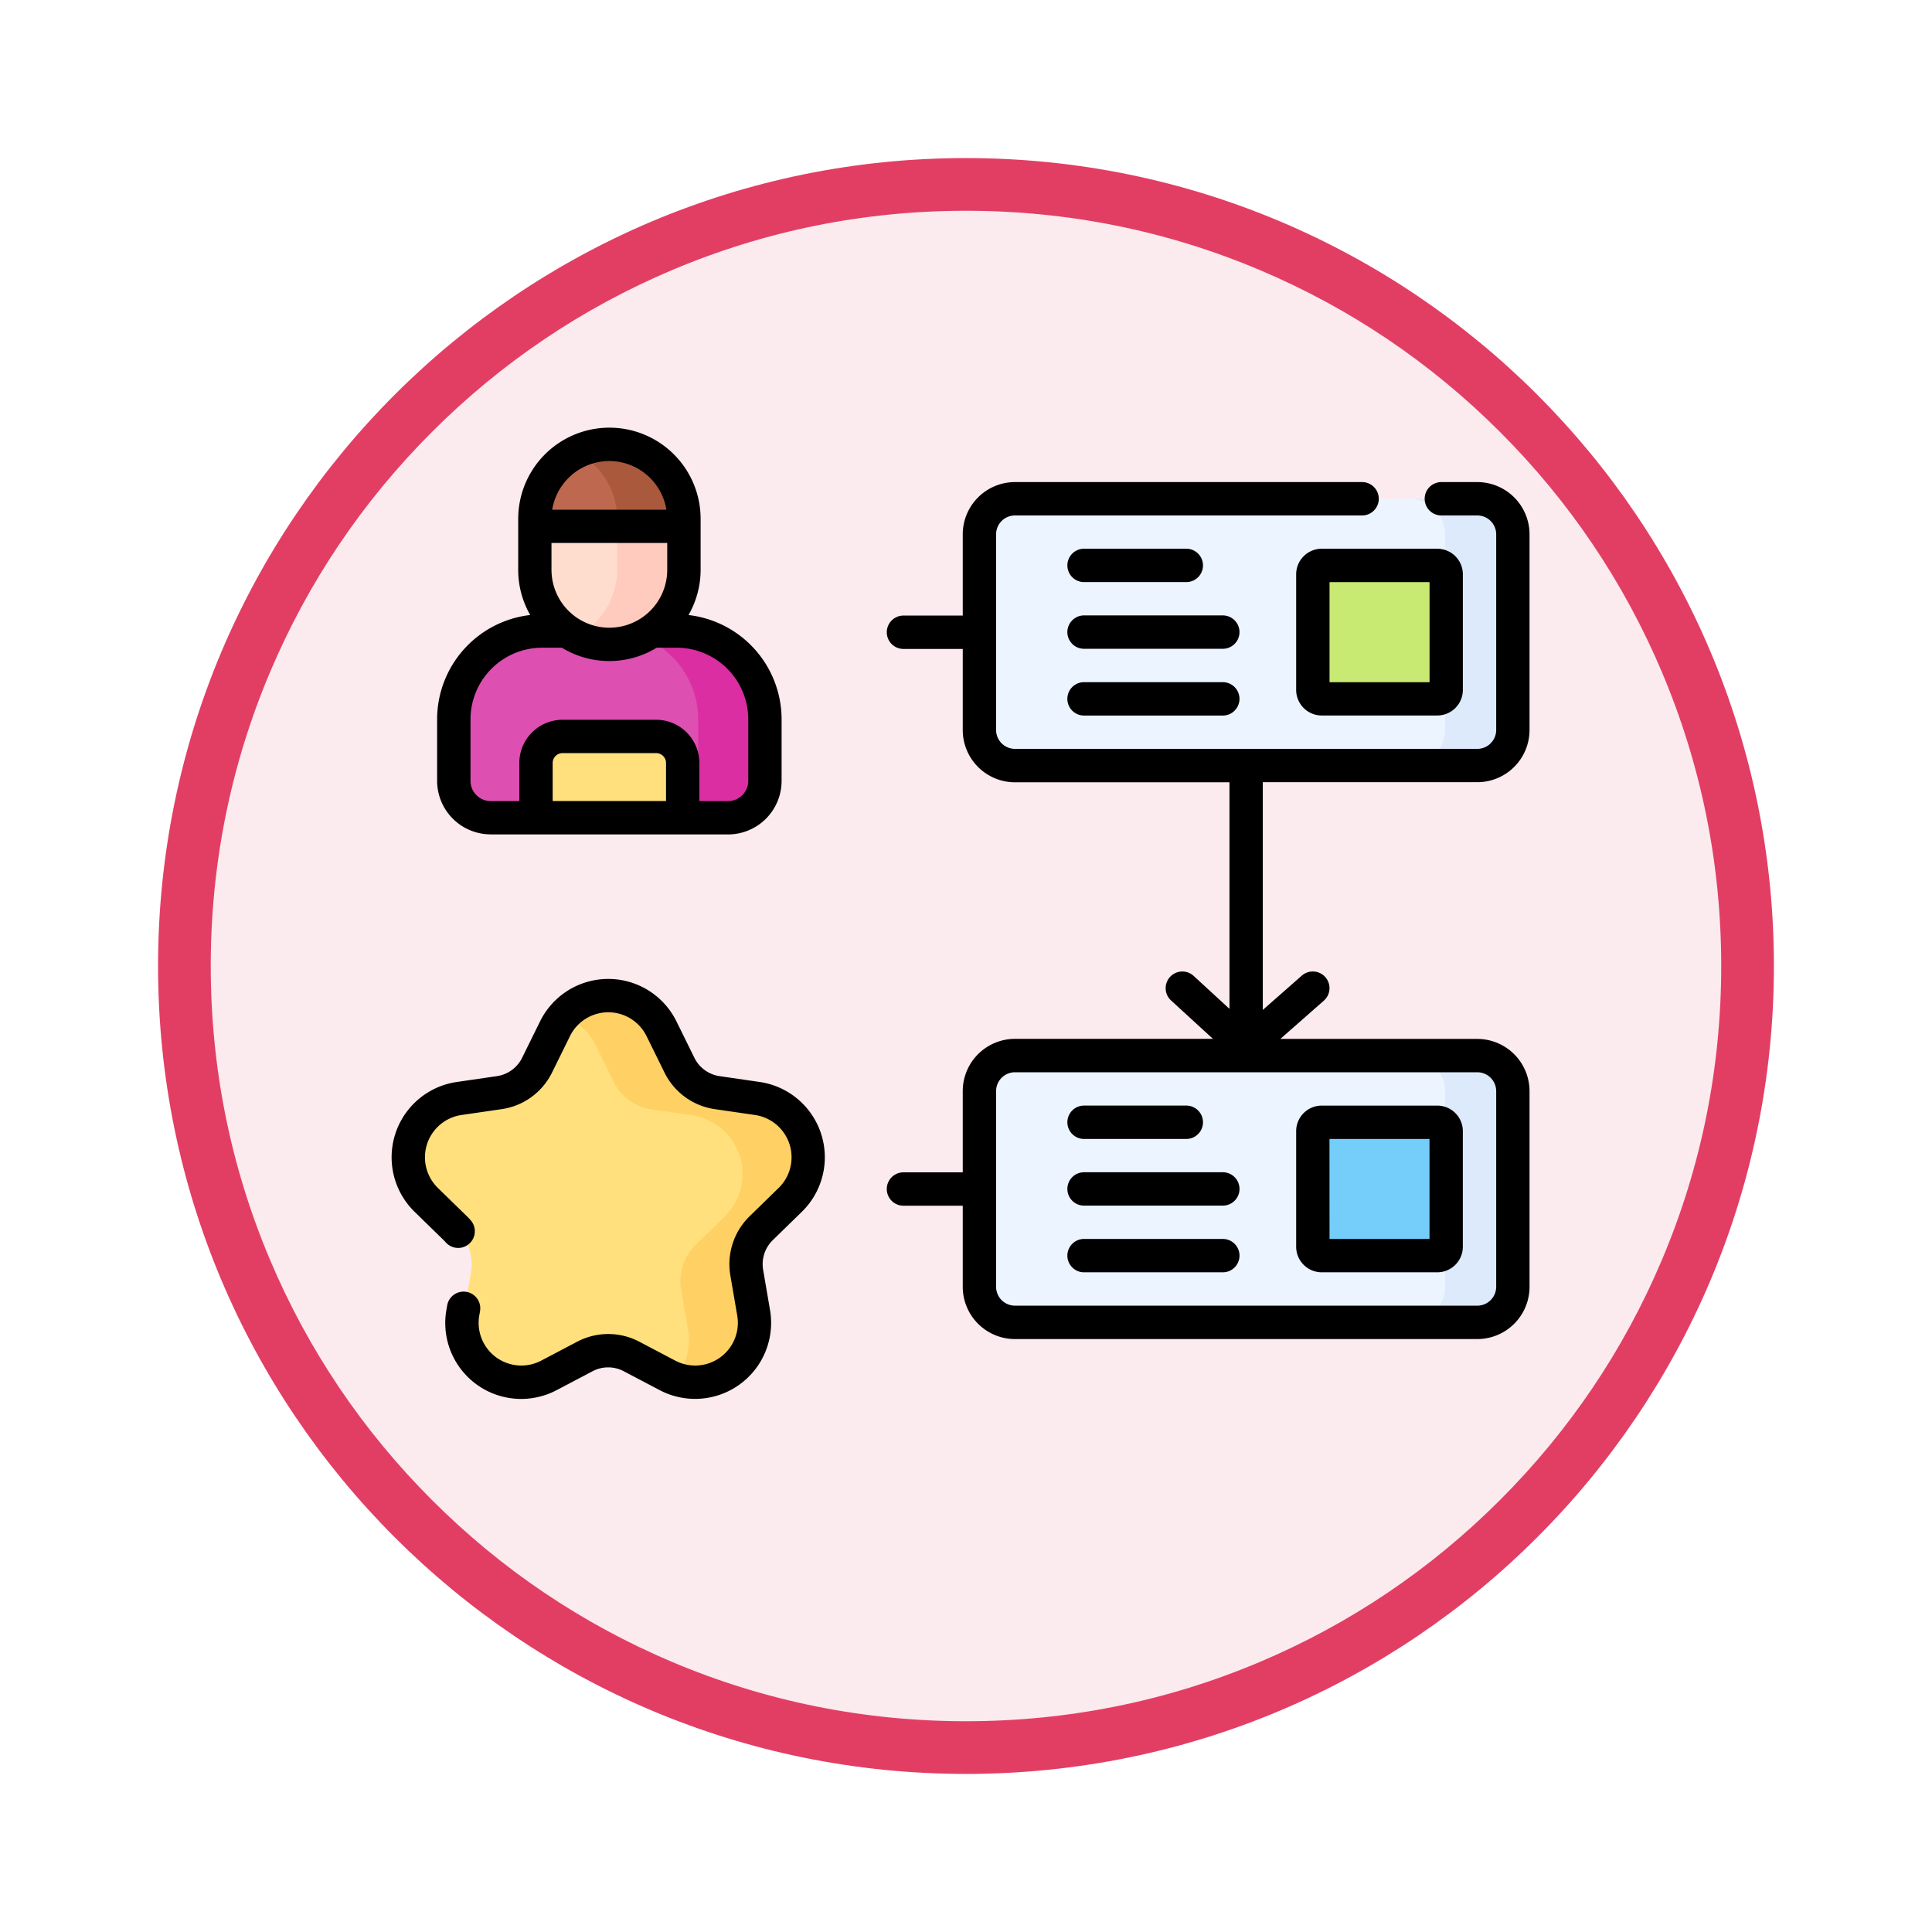 <svg xmlns="http://www.w3.org/2000/svg" xmlns:xlink="http://www.w3.org/1999/xlink" width="110" height="110" viewBox="0 0 110 110">
  <defs>
    <filter id="Trazado_982547" x="-0.001" y="0" width="110" height="110" filterUnits="userSpaceOnUse">
      <feOffset dy="3" input="SourceAlpha"/>
      <feGaussianBlur stdDeviation="3" result="blur"/>
      <feFlood flood-opacity="0.161"/>
      <feComposite operator="in" in2="blur"/>
      <feComposite in="SourceGraphic"/>
    </filter>
  </defs>
  <g id="Grupo_1161083" data-name="Grupo 1161083" transform="translate(-9514.652 -6143)">
    <g id="Grupo_1160786" data-name="Grupo 1160786" transform="translate(9136.651 3814)">
      <g id="Grupo_1158890" data-name="Grupo 1158890" transform="translate(-423 -1476)">
        <g id="Grupo_1157405" data-name="Grupo 1157405" transform="translate(1 3016)">
          <g id="Grupo_1155792" data-name="Grupo 1155792" transform="translate(-1 -3894.666)">
            <g id="Grupo_1154703" data-name="Grupo 1154703" transform="translate(0 1465.666)">
              <g id="Grupo_1150789" data-name="Grupo 1150789" transform="translate(3 2320)">
                <g id="Grupo_1154212" data-name="Grupo 1154212" transform="translate(-236 -5809)">
                  <g id="Grupo_1152583" data-name="Grupo 1152583" transform="translate(1043 6713)">
                    <g id="Grupo_1146973" data-name="Grupo 1146973" transform="translate(0 0)">
                      <g id="Grupo_1146954" data-name="Grupo 1146954">
                        <g transform="matrix(1, 0, 0, 1, -9, -6)" filter="url(#Trazado_982547)">
                          <g id="Trazado_982547-2" data-name="Trazado 982547" transform="translate(9 6)" fill="#fbeaee">
                            <path d="M 46 90.5 C 39.992 90.5 34.164 89.324 28.679 87.003 C 23.38 84.762 18.621 81.553 14.534 77.466 C 10.446 73.379 7.238 68.62 4.996 63.321 C 2.676 57.836 1.5 52.008 1.5 46 C 1.5 39.992 2.676 34.164 4.996 28.679 C 7.238 23.38 10.446 18.621 14.534 14.534 C 18.621 10.446 23.38 7.238 28.679 4.996 C 34.164 2.676 39.992 1.5 46 1.5 C 52.008 1.5 57.836 2.676 63.321 4.996 C 68.62 7.238 73.379 10.446 77.466 14.534 C 81.554 18.621 84.762 23.38 87.004 28.679 C 89.324 34.164 90.5 39.992 90.5 46 C 90.5 52.008 89.324 57.836 87.004 63.321 C 84.762 68.62 81.554 73.379 77.466 77.466 C 73.379 81.553 68.62 84.762 63.321 87.003 C 57.836 89.324 52.008 90.5 46 90.5 Z" stroke="none"/>
                            <path d="M 46 3 C 40.194 3 34.563 4.136 29.263 6.378 C 24.143 8.544 19.544 11.644 15.594 15.594 C 11.644 19.544 8.544 24.143 6.378 29.263 C 4.136 34.563 3 40.194 3 46 C 3 51.806 4.136 57.437 6.378 62.737 C 8.544 67.857 11.644 72.455 15.594 76.405 C 19.544 80.355 24.143 83.456 29.263 85.622 C 34.563 87.863 40.194 89 46 89 C 51.806 89 57.437 87.863 62.737 85.622 C 67.857 83.456 72.456 80.355 76.406 76.405 C 80.356 72.455 83.456 67.857 85.622 62.737 C 87.864 57.437 89 51.806 89 46 C 89 40.194 87.864 34.563 85.622 29.263 C 83.456 24.143 80.356 19.544 76.406 15.594 C 72.456 11.644 67.857 8.544 62.737 6.378 C 57.437 4.136 51.806 3 46 3 M 46 -7.62939453125e-06 C 71.405 -7.62939453125e-06 92 20.595 92 46 C 92 71.405 71.405 92 46 92 C 20.595 92 0 71.405 0 46 C 0 20.595 20.595 -7.62939453125e-06 46 -7.62939453125e-06 Z" stroke="none" fill="#e23e64"/>
                          </g>
                        </g>
                      </g>
                    </g>
                  </g>
                </g>
              </g>
            </g>
          </g>
        </g>
      </g>
    </g>
    <g id="caso-de-uso" transform="translate(9536.945 6129.849)">
      <path id="Trazado_995659" data-name="Trazado 995659" d="M22.416,294.886l1.023,2.076a2.856,2.856,0,0,0,2.15,1.564l2.289.333a3.384,3.384,0,0,1,1.873,5.77l-1.656,1.616a2.861,2.861,0,0,0-.821,2.53l.391,2.282a3.38,3.38,0,0,1-4.9,3.566l-2.047-1.077a2.853,2.853,0,0,0-2.658,0l-2.047,1.077a3.38,3.38,0,0,1-4.9-3.566l.391-2.282a2.861,2.861,0,0,0-.821-2.53L9.02,304.629a3.384,3.384,0,0,1,1.873-5.77l2.289-.333a2.855,2.855,0,0,0,2.15-1.564l1.023-2.076A3.378,3.378,0,0,1,22.416,294.886Z" transform="translate(-6.984 -223.167)" fill="#ffe07d"/>
      <g id="Grupo_1161081" data-name="Grupo 1161081" transform="translate(9.83 69.834)">
        <path id="Trazado_995660" data-name="Trazado 995660" d="M88.748,298.864l-2.289-.333a2.855,2.855,0,0,1-2.15-1.564l-1.023-2.076a3.38,3.38,0,0,0-5.6-.7,3.32,3.32,0,0,1,1.8,1.658l1.023,2.076a2.856,2.856,0,0,0,2.15,1.564l2.289.333a3.384,3.384,0,0,1,1.873,5.77l-1.656,1.616a2.861,2.861,0,0,0-.821,2.53l.391,2.282a3.326,3.326,0,0,1-.759,2.768,3.38,3.38,0,0,0,4.556-3.724l-.391-2.282a2.861,2.861,0,0,1,.821-2.53l1.656-1.616A3.384,3.384,0,0,0,88.748,298.864Z" transform="translate(-77.685 -293.007)" fill="#ffd064"/>
      </g>
      <path id="Trazado_995661" data-name="Trazado 995661" d="M292.347,84.686H266.025A2.025,2.025,0,0,1,264,82.661V71.525a2.025,2.025,0,0,1,2.025-2.025h26.322a2.025,2.025,0,0,1,2.025,2.025V82.661A2.025,2.025,0,0,1,292.347,84.686Z" transform="translate(-230.592 -27.95)" fill="#ecf4ff"/>
      <path id="Trazado_995662" data-name="Trazado 995662" d="M461.8,69.5H458a2.025,2.025,0,0,1,2.025,2.025V82.661A2.025,2.025,0,0,1,458,84.686h3.8a2.025,2.025,0,0,0,2.025-2.025V71.525A2.025,2.025,0,0,0,461.8,69.5Z" transform="translate(-400.041 -27.95)" fill="#ddeafb"/>
      <path id="Trazado_995663" data-name="Trazado 995663" d="M414,106.587v-6.581a.506.506,0,0,1,.506-.506h6.581a.506.506,0,0,1,.506.506v6.581a.506.506,0,0,1-.506.506h-6.581A.506.506,0,0,1,414,106.587Z" transform="translate(-361.609 -54.154)" fill="#c8ea73"/>
      <path id="Trazado_995664" data-name="Trazado 995664" d="M292.347,335.186H266.025A2.025,2.025,0,0,1,264,333.161V322.025A2.025,2.025,0,0,1,266.025,320h26.322a2.025,2.025,0,0,1,2.025,2.025v11.136A2.025,2.025,0,0,1,292.347,335.186Z" transform="translate(-230.592 -246.75)" fill="#ecf4ff"/>
      <path id="Trazado_995665" data-name="Trazado 995665" d="M461.8,320H458a2.025,2.025,0,0,1,2.025,2.025v11.136A2.025,2.025,0,0,1,458,335.186h3.8a2.025,2.025,0,0,0,2.025-2.025V322.025A2.025,2.025,0,0,0,461.8,320Z" transform="translate(-400.041 -246.75)" fill="#ddeafb"/>
      <path id="Trazado_995666" data-name="Trazado 995666" d="M414,357.087v-6.581a.506.506,0,0,1,.506-.506h6.581a.506.506,0,0,1,.506.506v6.581a.506.506,0,0,1-.506.506h-6.581A.506.506,0,0,1,414,357.087Z" transform="translate(-361.609 -272.953)" fill="#75cef9"/>
      <path id="Trazado_995667" data-name="Trazado 995667" d="M43.619,139.63H30.1a2.1,2.1,0,0,1-2.1-2.1v-3.507A5.025,5.025,0,0,1,33.025,129h7.667a5.025,5.025,0,0,1,5.025,5.025v3.507A2.1,2.1,0,0,1,43.619,139.63Z" transform="translate(-24.457 -79.921)" fill="#dd4fb1"/>
      <path id="Trazado_995668" data-name="Trazado 995668" d="M102.087,129h-3.8a5.025,5.025,0,0,1,5.025,5.025v3.507a2.1,2.1,0,0,1-2.1,2.1h3.8a2.1,2.1,0,0,0,2.1-2.1v-3.507A5.025,5.025,0,0,0,102.087,129Z" transform="translate(-85.853 -79.921)" fill="#da2ea2"/>
      <path id="Trazado_995669" data-name="Trazado 995669" d="M73.352,181.045H65v-3.118a1.512,1.512,0,0,1,1.512-1.512H71.84a1.512,1.512,0,0,1,1.512,1.512Z" transform="translate(-56.775 -121.335)" fill="#ffe07d"/>
      <path id="Trazado_995670" data-name="Trazado 995670" d="M64.469,52.154V49.243a4.243,4.243,0,1,1,8.487,0v2.895a4.243,4.243,0,0,1-8.487.016Z" transform="translate(-56.311 -6.551)" fill="#ffddce"/>
      <path id="Trazado_995671" data-name="Trazado 995671" d="M84.856,45a4.223,4.223,0,0,0-1.9.448A4.242,4.242,0,0,1,85.3,49.243v2.895a4.251,4.251,0,0,1-2.351,3.8,4.248,4.248,0,0,0,6.148-3.8V49.243A4.243,4.243,0,0,0,84.856,45Z" transform="translate(-72.455 -6.551)" fill="#ffcbbe"/>
      <path id="Trazado_995672" data-name="Trazado 995672" d="M64.469,49.243v.423h8.487v-.423a4.243,4.243,0,0,0-8.487,0Z" transform="translate(-56.311 -6.551)" fill="#be694f"/>
      <path id="Trazado_995673" data-name="Trazado 995673" d="M84.9,45a4.223,4.223,0,0,0-1.9.448,4.242,4.242,0,0,1,2.345,3.795v.423h3.8v-.423A4.243,4.243,0,0,0,84.9,45Z" transform="translate(-72.497 -6.551)" fill="#aa593d"/>
      <g id="Grupo_1161082" data-name="Grupo 1161082" transform="translate(-0.001 37.5)">
        <path id="Trazado_995674" data-name="Trazado 995674" d="M20.967,291.383l-2.288-.333a1.907,1.907,0,0,1-1.436-1.044l-1.023-2.076a4.327,4.327,0,0,0-7.763,0l-1.023,2.076A1.907,1.907,0,0,1,6,291.05l-2.289.333a4.333,4.333,0,0,0-2.4,7.389l1.656,1.616c.038.037.075.076.109.116a.949.949,0,0,0,1.434-1.244c-.069-.079-.142-.157-.217-.23l-1.656-1.616a2.435,2.435,0,0,1,1.346-4.152l2.289-.333a3.8,3.8,0,0,0,2.865-2.083l1.023-2.076a2.429,2.429,0,0,1,4.358,0l1.023,2.076a3.8,3.8,0,0,0,2.865,2.083l2.288.333a2.435,2.435,0,0,1,1.347,4.152l-1.656,1.616a3.81,3.81,0,0,0-1.094,3.37l.391,2.282a2.431,2.431,0,0,1-3.526,2.566l-2.047-1.077a3.8,3.8,0,0,0-3.542,0L8.52,307.248a2.431,2.431,0,0,1-3.526-2.566l.044-.254a.949.949,0,1,0-1.871-.321l-.044.254A4.323,4.323,0,0,0,9.4,308.928l2.047-1.077a1.9,1.9,0,0,1,1.773,0l2.047,1.077a4.329,4.329,0,0,0,6.281-4.567l-.391-2.282a1.911,1.911,0,0,1,.549-1.691l1.656-1.616a4.334,4.334,0,0,0-2.4-7.39Z" transform="translate(0.001 -254.128)"/>
        <path id="Trazado_995675" data-name="Trazado 995675" d="M407,93.458v6.581a1.457,1.457,0,0,0,1.455,1.455h6.581a1.457,1.457,0,0,0,1.455-1.455V93.458A1.457,1.457,0,0,0,415.035,92h-6.581A1.457,1.457,0,0,0,407,93.458Zm1.9.443h5.695V99.6H408.9Z" transform="translate(-355.494 -85.106)"/>
        <path id="Trazado_995676" data-name="Trazado 995676" d="M305.029,93.9h5.821a.949.949,0,1,0,0-1.9h-5.821a.949.949,0,1,0,0,1.9Z" transform="translate(-265.599 -85.107)"/>
        <path id="Trazado_995677" data-name="Trazado 995677" d="M312.928,122h-7.9a.949.949,0,1,0,0,1.9h7.9a.949.949,0,1,0,0-1.9Z" transform="translate(-265.599 -111.31)"/>
        <path id="Trazado_995678" data-name="Trazado 995678" d="M312.928,152.006h-7.9a.949.949,0,1,0,0,1.9h7.9a.949.949,0,1,0,0-1.9Z" transform="translate(-265.599 -137.515)"/>
        <path id="Trazado_995679" data-name="Trazado 995679" d="M408.454,352.007h6.581a1.457,1.457,0,0,0,1.455-1.455V343.97a1.457,1.457,0,0,0-1.455-1.455h-6.581A1.457,1.457,0,0,0,407,343.97v6.581A1.457,1.457,0,0,0,408.454,352.007Zm.443-7.593h5.695v5.695H408.9Z" transform="translate(-355.494 -303.916)"/>
        <path id="Trazado_995680" data-name="Trazado 995680" d="M305.029,344.415h5.821a.949.949,0,1,0,0-1.9h-5.821a.949.949,0,1,0,0,1.9Z" transform="translate(-265.599 -303.917)"/>
        <path id="Trazado_995681" data-name="Trazado 995681" d="M305.029,374.417h7.9a.949.949,0,1,0,0-1.9h-7.9a.949.949,0,1,0,0,1.9Z" transform="translate(-265.599 -330.123)"/>
        <path id="Trazado_995682" data-name="Trazado 995682" d="M305.029,404.418h7.9a.949.949,0,1,0,0-1.9h-7.9a.949.949,0,1,0,0,1.9Z" transform="translate(-265.599 -356.327)"/>
        <path id="Trazado_995683" data-name="Trazado 995683" d="M23.544,60.66H37.065a3.05,3.05,0,0,0,3.047-3.047V54.105a5.982,5.982,0,0,0-5.3-5.936,5.167,5.167,0,0,0,.689-2.582V42.693a5.192,5.192,0,1,0-10.385,0V45.6a5.151,5.151,0,0,0,.683,2.567,5.982,5.982,0,0,0-5.3,5.935v3.507a3.05,3.05,0,0,0,3.047,3.047Zm9.988-1.9H27.078V56.593a.563.563,0,0,1,.563-.563h5.328a.563.563,0,0,1,.563.563ZM27.01,45.6V44.065H33.6v1.522a3.294,3.294,0,1,1-6.589.016ZM30.3,39.4a3.3,3.3,0,0,1,3.252,2.769h-6.5A3.3,3.3,0,0,1,30.3,39.4ZM22.4,54.105a4.081,4.081,0,0,1,4.076-4.076H27.6a5.182,5.182,0,0,0,5.4,0h1.138a4.081,4.081,0,0,1,4.076,4.076v3.507a1.15,1.15,0,0,1-1.149,1.149H35.43V56.593a2.464,2.464,0,0,0-2.461-2.461H27.64a2.464,2.464,0,0,0-2.461,2.461v2.169H23.544A1.15,1.15,0,0,1,22.4,57.613Z" transform="translate(-17.903 -37.5)"/>
        <path id="Trazado_995684" data-name="Trazado 995684" d="M244.239,79.087h12.212a2.977,2.977,0,0,0,2.974-2.974V64.976A2.977,2.977,0,0,0,256.451,62h-2.046a.949.949,0,0,0,0,1.9h2.046a1.077,1.077,0,0,1,1.076,1.076V76.113a1.077,1.077,0,0,1-1.076,1.076H230.129a1.077,1.077,0,0,1-1.076-1.076V64.976a1.077,1.077,0,0,1,1.076-1.076h19.763a.949.949,0,1,0,0-1.9H230.129a2.977,2.977,0,0,0-2.974,2.974V69.6H223.78a.949.949,0,0,0,0,1.9h3.375v4.619a2.977,2.977,0,0,0,2.974,2.974h12.212V91.953c0,.013,0,.026,0,.039L240.3,90.115a.949.949,0,0,0-1.284,1.4L241.4,93.7H230.129a2.977,2.977,0,0,0-2.974,2.974V101.3H223.78a.949.949,0,0,0,0,1.9h3.375v4.619a2.977,2.977,0,0,0,2.974,2.974h26.322a2.977,2.977,0,0,0,2.974-2.974V96.678a2.977,2.977,0,0,0-2.974-2.974H245.237l2.476-2.177A.949.949,0,1,0,246.46,90.1l-2.227,1.958a.935.935,0,0,0,.006-.106V79.087Zm13.288,17.591v11.137a1.077,1.077,0,0,1-1.076,1.076H230.129a1.077,1.077,0,0,1-1.076-1.076V96.678a1.077,1.077,0,0,1,1.076-1.076h26.322A1.077,1.077,0,0,1,257.527,96.678Z" transform="translate(-194.632 -58.901)"/>
      </g>
    </g>
  </g>
</svg>
